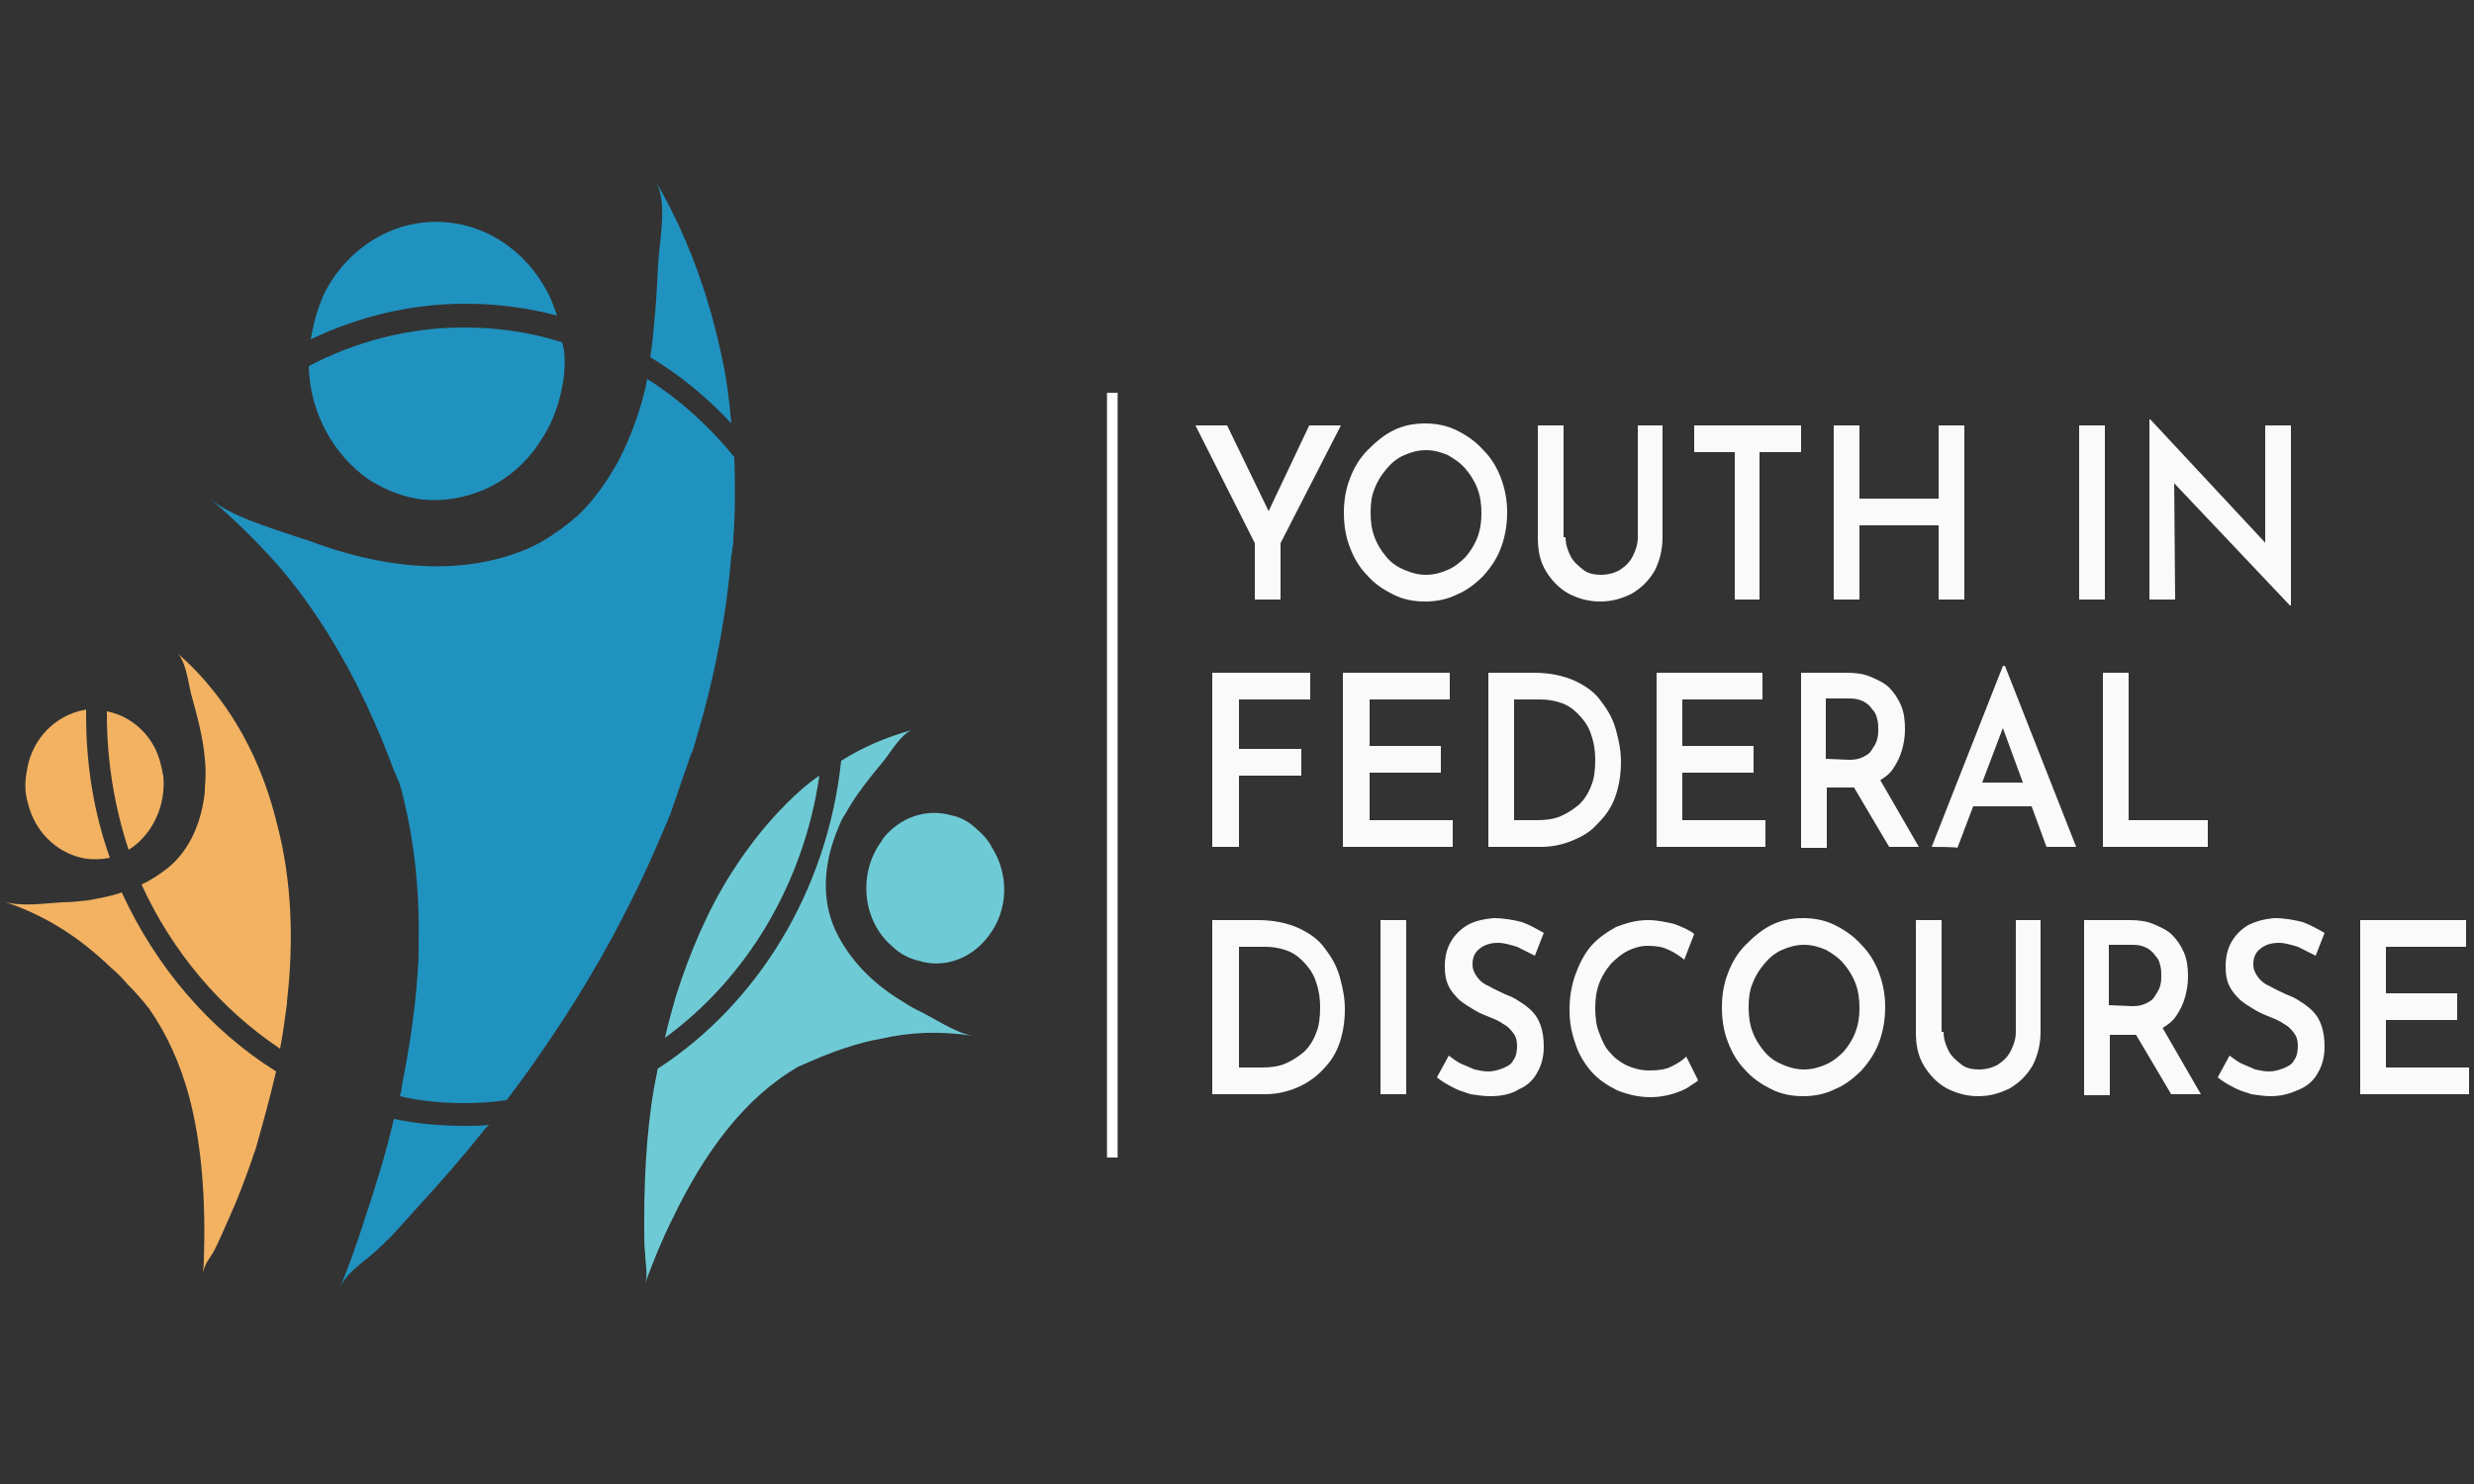 <?xml version="1.0" encoding="utf-8"?>
<!-- Generator: Adobe Illustrator 23.0.1, SVG Export Plug-In . SVG Version: 6.00 Build 0)  -->
<svg version="1.1" id="Layer_1" xmlns="http://www.w3.org/2000/svg" xmlns:xlink="http://www.w3.org/1999/xlink" x="0px" y="0px"
	 viewBox="0 0 250 150" style="enable-background:new 0 0 250 150;" xml:space="preserve">
<rect x="0" y="0" width="250" height="150" fill="#333333" stroke="none"/>
<style type="text/css">
	.st0{fill:#2092C0;}
	.st1{fill:#F2B262;}
	.st2{fill:#6ECBD6;}
	.st3{fill:#FAFAFA;}
	.st4{fill:none;stroke:#FFFFFF;stroke-width:1.075;stroke-miterlimit:10;}
</style>
<path class="st0" d="M47,30.7c-5.5,0-10.8,1.3-15.6,3.6c0.3-1.7,0.7-3.2,1.4-4.7c2.4-4.7,7.3-7.7,12.6-7.1c4.6,0.5,8.4,3.6,10.3,7.8
	c0.2,0.5,0.4,1.1,0.6,1.6C53.3,31.1,50.2,30.7,47,30.7"/>
<path class="st0" d="M57,37.9c-0.3,2.5-1.1,4.8-2.4,6.7c-1.4,2.2-3.4,3.9-5.7,4.9c-1.9,0.8-4,1.2-6.1,1c-2-0.2-3.9-1-5.5-2
	c-3.6-2.5-6-6.8-6.1-11.5c4.8-2.5,10.1-3.9,15.7-3.9c3.4,0,6.8,0.5,9.9,1.5C57.1,35.5,57.1,36.7,57,37.9"/>
<path class="st0" d="M73.9,42.8c-2.4-2.6-5.2-4.9-8.2-6.7v0c0.2-1.1,0.3-2.2,0.4-3.4c0.2-1.9,0.3-3.9,0.4-5.9c0.1-2.4,1-6.2-0.2-8.4
	c3.2,5.5,5.3,11.4,6.6,17.5C73.4,38.1,73.7,40.4,73.9,42.8"/>
<path class="st0" d="M47,113.8c0.8,0,1.6,0,2.4-0.1c0,0,0,0.1-0.1,0.1c-0.2,0.2-0.4,0.4-0.6,0.7c-2,2.5-4.1,4.9-6.3,7.3
	c-0.9,1-1.8,2-2.7,3c-0.6,0.6-1.2,1.2-1.9,1.8c-1.2,1.1-2.9,2.1-3.5,3.7c0.9-2.2,1.7-4.4,2.4-6.6c1.2-3.6,2.3-7.1,3.1-10.6
	C42.2,113.6,44.5,113.8,47,113.8"/>
<path class="st0" d="M74.1,54.5c0,0.3,0,0.6-0.1,0.9c0,0.2,0,0.5-0.1,0.7c-0.5,6.2-1.7,12.4-3.5,18.4c-0.1,0.2-0.1,0.5-0.2,0.7
	c-0.1,0.4-0.2,0.7-0.4,1.1v0c-0.7,2-1.4,4.1-2.1,6.1c-0.1,0.2-0.2,0.4-0.3,0.7c-0.7,1.6-1.4,3.3-2.1,4.8c-1,2.2-2.2,4.5-3.3,6.6
	c0,0,0,0,0,0c-3.2,5.9-6.8,11.4-10.8,16.7c0,0,0,0,0,0c-1.4,0.2-2.8,0.3-4.2,0.3c-2.3,0-4.5-0.2-6.6-0.7c0.1-0.3,0.2-0.6,0.2-1
	c0.9-4.5,1.5-8.8,1.7-13.1c0-0.4,0-0.8,0-1.2V95c0.1-5.3-0.5-10.5-1.8-15.4c-0.1-0.2-0.1-0.4-0.2-0.6c-0.1-0.2-0.2-0.4-0.3-0.7
	c-0.1-0.2-0.2-0.4-0.3-0.7c-1.1-3-2.4-5.9-3.8-8.7c-2.3-4.4-4.9-8.5-8.2-12.2v0c-2-2.2-4.1-4.3-6.5-6.3c2.2,1.8,5.7,2.8,8.6,3.8
	c0.6,0.2,1.3,0.4,1.8,0.6c6.5,2.4,13.9,3.5,20.6,1.1c1.4-0.5,2.8-1.2,4-2.1c0.3-0.2,0.5-0.3,0.7-0.5c0.3-0.2,0.5-0.4,0.8-0.6
	c0.2-0.2,0.4-0.4,0.6-0.5c1.7-1.6,3.1-3.6,4.3-5.8c1.1-2.2,2-4.6,2.6-7.1c0.1-0.3,0.1-0.7,0.2-1c3.3,2.1,6.3,4.8,8.8,7.9
	C74.3,49,74.3,51.8,74.1,54.5"/>
<path class="st1" d="M8.7,72.3c0,5.1,0.8,9.9,2.4,14.4c-1,0.2-2,0.2-2.9,0c-2.5-0.6-4.7-2.6-5.4-5.6c-0.3-1-0.3-2-0.1-3.1
	c0.4-2.9,2.4-5.3,5.2-6.1h0c0.3-0.1,0.6-0.1,0.8-0.2V72.3z"/>
<path class="st1" d="M13,85.9c-1.4-4.2-2.2-8.9-2.2-13.6v-0.4c2.6,0.5,4.9,2.6,5.5,5.6c0.1,0.3,0.1,0.6,0.2,0.9
	C16.8,81.4,15.4,84.4,13,85.9"/>
<path class="st1" d="M27.9,108.3c-0.6,2.6-1.3,5.1-2,7.6c-0.1,0.4-0.3,0.8-0.4,1.2c-0.7,2-1.4,3.9-2.3,5.9c-0.5,1.1-1,2.3-1.5,3.3
	c-0.2,0.4-0.5,0.8-0.8,1.3c-0.2,0.4-0.4,0.8-0.4,1.3c0-0.5,0.1-1,0.1-1.5c0.2-6.1-0.2-11.7-1.5-16.6c-0.9-3.3-2.2-6.2-4-8.8
	c-0.7-0.9-1.4-1.7-2.2-2.5c-0.5-0.6-1.1-1.2-1.7-1.7c-3.1-3-6.6-5.3-10.9-6.7c1.8,0.6,4.2,0.2,6,0.1c0.9,0,1.7-0.1,2.6-0.2
	c1.1-0.2,2.3-0.4,3.4-0.8C15.8,97.8,21.2,104.1,27.9,108.3"/>
<path class="st1" d="M29,101.2c0,0.1,0,0.1,0,0.2c-0.2,1.5-0.4,3.1-0.7,4.6c-6-4-10.9-9.8-14-16.6c0.9-0.4,1.8-1,2.7-1.7
	c2.3-1.9,3.4-4.8,3.7-7.7c0-0.1,0-0.3,0-0.4c0.1-1,0.1-2,0-2.9c0,0,0,0,0,0c-0.2-2.3-0.8-4.4-1.4-6.6c-0.3-1.2-0.5-3.1-1.3-4
	c1.4,1.2,2.6,2.5,3.7,3.9c3,3.8,5,8.2,6.2,12.9c0,0.2,0.1,0.3,0.1,0.4C29.5,89,29.7,95.2,29,101.2"/>
<path class="st2" d="M99.9,94.6c-1.8,2.4-4.6,3.3-7.1,2.5c-0.9-0.2-1.9-0.7-2.7-1.5c-3-2.6-3.4-7.4-1-10.6c0-0.1,0.1-0.1,0.1-0.2
	c1.7-2.2,4.4-3.1,6.9-2.4c1,0.2,1.9,0.7,2.7,1.5c0.6,0.5,1.1,1.1,1.4,1.7h0C102,88.4,101.9,92,99.9,94.6"/>
<path class="st2" d="M67.2,104.9c0.3-1.4,0.7-2.8,1.1-4.2c1.4-4.4,3.2-8.7,5.7-12.6c1.6-2.5,3.4-4.8,5.5-6.9c1-1,2.1-2,3.3-2.8
	C81.2,89.4,75.4,98.9,67.2,104.9"/>
<path class="st2" d="M98.3,104.7c-3.2-0.5-6.3-0.4-9.3,0.3c-1.2,0.2-2.3,0.5-3.5,0.9v0c-1.6,0.5-3.2,1.2-4.8,1.9
	c-5.4,3.1-9.5,8.6-12.8,15.5c-1,2-1.9,4.2-2.7,6.4c0.3-0.9,0-2,0-2.9c-0.1-0.8-0.1-1.6-0.1-2.4v-1.3c0-2.6,0.1-5.1,0.3-7.6
	c0.2-2.4,0.5-4.8,1-7.1c0-0.1,0-0.3,0.1-0.4c10-6.5,17.1-17.9,18.5-31.1c2.2-1.4,4.6-2.4,7.1-3.1c-1.1,0.5-2,2.1-2.8,3.1
	c-1.4,1.7-2.8,3.4-3.9,5.4c-0.3,0.4-0.5,0.9-0.7,1.4c-1.4,3.3-1.8,7-0.3,10.3c1.4,3,3.8,5.4,6.6,7.1c0.6,0.4,1.1,0.7,1.7,1
	C94.4,102.9,96.5,104.4,98.3,104.7"/>
<polygon class="st3" points="126.8,54.9 120.8,43 124,43 128.6,52.5 127.8,52.5 132.3,43 135.5,43 129.4,54.9 129.4,60.6 
	126.8,60.6 "/>
<path class="st3" d="M135.8,51.8c0-1.2,0.2-2.4,0.6-3.4c0.4-1.1,1-2.1,1.8-2.9c0.8-0.8,1.6-1.5,2.6-2c1-0.5,2.1-0.7,3.2-0.7
	c1.1,0,2.2,0.2,3.2,0.7c1,0.5,1.9,1.1,2.7,2c0.8,0.8,1.4,1.8,1.8,2.9c0.4,1.1,0.6,2.2,0.6,3.4c0,1.2-0.2,2.4-0.6,3.5
	c-0.4,1.1-1,2-1.8,2.9c-0.8,0.8-1.7,1.5-2.7,1.9c-1,0.5-2.1,0.7-3.2,0.7c-1.1,0-2.2-0.2-3.2-0.7c-1-0.5-1.9-1.1-2.6-1.9
	c-0.8-0.8-1.4-1.8-1.8-2.9C136,54.3,135.8,53.1,135.8,51.8 M138.5,51.8c0,0.9,0.1,1.7,0.4,2.5c0.3,0.8,0.7,1.4,1.2,2
	c0.5,0.6,1.1,1,1.8,1.3c0.7,0.3,1.4,0.5,2.2,0.5c0.8,0,1.5-0.2,2.2-0.5c0.7-0.3,1.3-0.8,1.8-1.3c0.5-0.6,0.9-1.2,1.2-2
	s0.4-1.6,0.4-2.4c0-0.9-0.1-1.7-0.4-2.5c-0.3-0.8-0.7-1.4-1.2-2c-0.5-0.6-1.1-1-1.8-1.4c-0.7-0.3-1.4-0.5-2.2-0.5s-1.5,0.2-2.2,0.5
	c-0.7,0.3-1.3,0.8-1.8,1.4c-0.5,0.6-0.9,1.2-1.2,2C138.6,50.1,138.5,50.9,138.5,51.8"/>
<path class="st3" d="M158.2,54.3c0,0.7,0.2,1.3,0.5,1.9c0.3,0.6,0.8,1,1.3,1.4s1.2,0.5,1.8,0.5c0.7,0,1.4-0.2,1.9-0.5
	c0.6-0.4,1-0.8,1.3-1.4c0.3-0.6,0.5-1.2,0.5-1.9V43h2.5v11.3c0,1.3-0.3,2.4-0.8,3.4c-0.6,1-1.3,1.7-2.3,2.3c-1,0.5-2,0.8-3.2,0.8
	c-1.2,0-2.2-0.3-3.2-0.8c-0.9-0.5-1.7-1.3-2.3-2.3c-0.6-1-0.8-2.1-0.8-3.4V43h2.6V54.3z"/>
<polygon class="st3" points="171.2,43 182,43 182,45.7 177.8,45.7 177.8,60.6 175.3,60.6 175.3,45.7 171.2,45.7 "/>
<polygon class="st3" points="198.5,43 198.5,60.6 195.9,60.6 195.9,53.1 187.9,53.1 187.9,60.6 185.3,60.6 185.3,43 187.9,43 
	187.9,50.4 195.9,50.4 195.9,43 "/>
<rect x="210.1" y="43" class="st3" width="2.6" height="17.6"/>
<polygon class="st3" points="231.4,61.2 219,48.1 219.7,48.5 219.8,60.6 217.2,60.6 217.2,42.4 217.3,42.4 229.5,55.5 228.9,55.3 
	228.9,43 231.5,43 231.5,61.2 "/>
<polygon class="st3" points="122.5,68 132.4,68 132.4,70.7 125.2,70.7 125.2,75.7 131.5,75.7 131.5,78.4 125.2,78.4 125.2,85.6 
	122.5,85.6 "/>
<polygon class="st3" points="135.7,68 146.5,68 146.5,70.7 138.4,70.7 138.4,75.4 145.6,75.4 145.6,78.1 138.4,78.1 138.4,82.9 
	146.8,82.9 146.8,85.6 135.7,85.6 "/>
<path class="st3" d="M150.4,85.6V68h4.6c1.6,0,3,0.3,4.1,0.8c1.1,0.5,2.1,1.2,2.7,2.1c0.7,0.9,1.2,1.8,1.5,2.9
	c0.3,1.1,0.5,2.1,0.5,3.2c0,1.3-0.2,2.5-0.6,3.6c-0.4,1.1-1,1.9-1.8,2.7c-0.7,0.8-1.6,1.3-2.6,1.7s-2,0.6-3.1,0.6L150.4,85.6
	L150.4,85.6z M153,82.9h2.3c0.9,0,1.7-0.1,2.4-0.4c0.7-0.3,1.3-0.7,1.9-1.2c0.5-0.5,0.9-1.1,1.2-1.9c0.3-0.7,0.4-1.6,0.4-2.6
	c0-1.1-0.2-2-0.5-2.8c-0.3-0.8-0.8-1.4-1.3-1.9c-0.5-0.5-1.1-0.9-1.8-1.1c-0.6-0.2-1.3-0.3-1.9-0.3H153L153,82.9L153,82.9z"/>
<polygon class="st3" points="167.4,68 178.1,68 178.1,70.7 170,70.7 170,75.4 177.2,75.4 177.2,78.1 170,78.1 170,82.9 178.4,82.9 
	178.4,85.6 167.4,85.6 "/>
<path class="st3" d="M186.6,68c0.9,0,1.7,0.1,2.4,0.4c0.7,0.3,1.4,0.6,1.9,1.1c0.5,0.5,0.9,1.1,1.2,1.8c0.3,0.7,0.4,1.5,0.4,2.4
	c0,0.7-0.1,1.4-0.3,2.1s-0.5,1.3-0.9,1.9c-0.4,0.6-1,1-1.7,1.4c-0.7,0.3-1.6,0.5-2.6,0.5h-2.4v6.1H182V68H186.6z M186.9,76.8
	c0.6,0,1-0.1,1.4-0.3c0.4-0.2,0.7-0.4,0.9-0.8c0.2-0.3,0.4-0.6,0.5-1c0.1-0.4,0.1-0.7,0.1-1c0-0.3,0-0.6-0.1-1
	c-0.1-0.4-0.2-0.7-0.5-1c-0.2-0.3-0.5-0.6-0.9-0.8c-0.4-0.2-0.8-0.3-1.4-0.3h-2.4v6.1L186.9,76.8L186.9,76.8z M189.8,78.5l4.1,7.1
	h-3l-4.2-7.1L189.8,78.5z"/>
<path class="st3" d="M195.2,85.6l7.2-18.3h0.2l7.2,18.3h-3l-5.1-13.9l1.9-1.3l-5.8,15.3C197.8,85.6,195.2,85.6,195.2,85.6z
	 M199.8,79.1h5.5l0.9,2.4H199L199.8,79.1z"/>
<polygon class="st3" points="212.5,68 215.1,68 215.1,82.9 223.1,82.9 223.1,85.6 212.5,85.6 "/>
<path class="st3" d="M122.5,110.6V93h4.6c1.6,0,3,0.3,4.1,0.8c1.1,0.5,2.1,1.2,2.7,2.1c0.7,0.9,1.2,1.8,1.5,2.9s0.5,2.1,0.5,3.2
	c0,1.3-0.2,2.5-0.6,3.6c-0.4,1.1-1,1.9-1.8,2.7c-0.7,0.7-1.6,1.3-2.6,1.7s-2,0.6-3.1,0.6L122.5,110.6L122.5,110.6z M125.2,107.9h2.3
	c0.9,0,1.7-0.1,2.4-0.4c0.7-0.3,1.3-0.7,1.9-1.2c0.5-0.5,0.9-1.1,1.2-1.9c0.3-0.7,0.4-1.6,0.4-2.6c0-1.1-0.2-2-0.5-2.8
	c-0.3-0.8-0.8-1.4-1.3-1.9c-0.5-0.5-1.1-0.9-1.8-1.1c-0.6-0.2-1.3-0.3-1.9-0.3h-2.7L125.2,107.9L125.2,107.9z"/>
<rect x="139.5" y="93" class="st3" width="2.6" height="17.6"/>
<path class="st3" d="M155.1,96.6c-0.6-0.3-1.2-0.6-1.8-0.9c-0.7-0.2-1.3-0.4-1.9-0.4c-0.8,0-1.4,0.2-1.9,0.6
	c-0.5,0.4-0.7,0.9-0.7,1.6c0,0.5,0.2,0.9,0.5,1.3s0.7,0.7,1.2,0.9c0.5,0.3,1,0.5,1.6,0.8c0.5,0.2,1,0.4,1.4,0.7
	c0.5,0.3,0.9,0.6,1.3,1c0.4,0.4,0.7,0.9,0.9,1.5c0.2,0.6,0.3,1.3,0.3,2.1c0,0.9-0.2,1.8-0.6,2.5c-0.4,0.8-1,1.4-1.9,1.8
	c-0.8,0.5-1.8,0.7-2.9,0.7c-0.7,0-1.3-0.1-2-0.2c-0.6-0.2-1.3-0.4-1.8-0.7c-0.6-0.3-1.1-0.6-1.6-1l1.2-2.2c0.4,0.3,0.8,0.6,1.2,0.8
	c0.5,0.2,0.9,0.4,1.4,0.6c0.5,0.1,0.9,0.2,1.4,0.2c0.4,0,0.9-0.1,1.4-0.3c0.5-0.2,0.9-0.4,1.1-0.8c0.3-0.4,0.4-0.9,0.4-1.5
	c0-0.5-0.1-0.9-0.4-1.3c-0.3-0.4-0.6-0.7-1-0.9c-0.4-0.3-0.9-0.5-1.4-0.7c-0.5-0.2-1-0.4-1.5-0.7c-0.5-0.3-1-0.6-1.5-1
	c-0.4-0.4-0.8-0.8-1.1-1.4s-0.4-1.2-0.4-2c0-1,0.2-1.8,0.6-2.5c0.4-0.7,1-1.3,1.7-1.7s1.6-0.6,2.6-0.7c1.1,0,2.1,0.2,2.9,0.4
	c0.8,0.3,1.5,0.7,2.2,1.1L155.1,96.6z"/>
<path class="st3" d="M171.6,109.2c-0.2,0.2-0.6,0.4-1,0.7c-0.5,0.3-1,0.5-1.7,0.7s-1.4,0.3-2.1,0.3c-1.3,0-2.4-0.3-3.4-0.7
	c-1-0.5-1.9-1.1-2.6-1.9c-0.7-0.8-1.3-1.8-1.6-2.8c-0.4-1.1-0.6-2.2-0.6-3.4c0-1.3,0.2-2.5,0.6-3.6c0.4-1.1,0.9-2.1,1.6-2.9
	c0.7-0.8,1.6-1.4,2.5-1.9c1-0.4,2.1-0.7,3.2-0.7c1,0,1.9,0.2,2.7,0.4c0.8,0.3,1.5,0.6,2,1l-1,2.6c-0.4-0.3-0.9-0.7-1.6-1
	c-0.6-0.3-1.3-0.4-2.1-0.4c-0.7,0-1.4,0.2-2,0.5c-0.6,0.3-1.2,0.8-1.7,1.3c-0.5,0.6-0.9,1.2-1.2,2c-0.3,0.8-0.4,1.6-0.4,2.5
	c0,0.9,0.1,1.8,0.4,2.5c0.3,0.8,0.6,1.5,1.1,2c0.5,0.6,1.1,1,1.7,1.3c0.7,0.3,1.4,0.5,2.3,0.5s1.6-0.1,2.2-0.4
	c0.6-0.3,1.1-0.6,1.5-1L171.6,109.2z"/>
<path class="st3" d="M174,101.8c0-1.2,0.2-2.4,0.6-3.4c0.4-1.1,1-2.1,1.8-2.9c0.8-0.8,1.6-1.5,2.6-2s2.1-0.7,3.2-0.7
	c1.1,0,2.2,0.2,3.2,0.7c1,0.5,1.9,1.1,2.7,2c0.8,0.8,1.4,1.8,1.8,2.9c0.4,1.1,0.6,2.2,0.6,3.4c0,1.2-0.2,2.4-0.6,3.5
	c-0.4,1.1-1,2-1.8,2.9c-0.8,0.8-1.7,1.5-2.7,1.9c-1,0.5-2.1,0.7-3.2,0.7c-1.1,0-2.2-0.2-3.2-0.7c-1-0.5-1.9-1.1-2.6-1.9
	c-0.8-0.8-1.4-1.8-1.8-2.9C174.2,104.3,174,103.1,174,101.8 M176.7,101.8c0,0.9,0.1,1.7,0.4,2.5s0.7,1.4,1.2,2
	c0.5,0.6,1.1,1,1.8,1.3c0.7,0.3,1.4,0.5,2.2,0.5s1.5-0.2,2.2-0.5c0.7-0.3,1.3-0.8,1.8-1.3c0.5-0.6,0.9-1.2,1.2-2s0.4-1.6,0.4-2.4
	c0-0.9-0.1-1.7-0.4-2.5c-0.3-0.8-0.7-1.4-1.2-2c-0.5-0.6-1.1-1-1.8-1.4c-0.7-0.3-1.4-0.5-2.2-0.5c-0.8,0-1.5,0.2-2.2,0.5
	c-0.7,0.3-1.3,0.8-1.8,1.4c-0.5,0.6-0.9,1.2-1.2,2C176.8,100.1,176.7,100.9,176.7,101.8"/>
<path class="st3" d="M196.4,104.3c0,0.7,0.2,1.3,0.5,1.9c0.3,0.6,0.8,1,1.3,1.4s1.2,0.5,1.8,0.5c0.7,0,1.4-0.2,1.9-0.5
	c0.6-0.4,1-0.8,1.3-1.4c0.3-0.6,0.5-1.2,0.5-1.9V93h2.5v11.3c0,1.3-0.3,2.4-0.8,3.4c-0.6,1-1.3,1.7-2.3,2.3c-1,0.5-2,0.8-3.2,0.8
	s-2.2-0.3-3.2-0.8c-0.9-0.5-1.7-1.3-2.3-2.3c-0.6-1-0.8-2.1-0.8-3.4V93h2.6V104.3z"/>
<path class="st3" d="M215.2,93c0.9,0,1.7,0.1,2.4,0.4c0.7,0.3,1.4,0.6,1.9,1.1c0.5,0.5,0.9,1.1,1.2,1.8c0.3,0.7,0.4,1.5,0.4,2.4
	c0,0.7-0.1,1.4-0.3,2.1c-0.2,0.7-0.5,1.3-0.9,1.9c-0.4,0.6-1,1-1.7,1.4c-0.7,0.3-1.6,0.5-2.6,0.5h-2.4v6.1h-2.6V93H215.2z
	 M215.5,101.7c0.6,0,1-0.1,1.4-0.3c0.4-0.2,0.7-0.4,0.9-0.8c0.2-0.3,0.4-0.6,0.5-1c0.1-0.4,0.1-0.7,0.1-1c0-0.3,0-0.6-0.1-1
	c-0.1-0.4-0.2-0.7-0.5-1c-0.2-0.3-0.5-0.6-0.9-0.8c-0.4-0.2-0.8-0.3-1.4-0.3h-2.4v6.1L215.5,101.7L215.5,101.7z M218.3,103.5
	l4.1,7.1h-3l-4.2-7.1L218.3,103.5z"/>
<path class="st3" d="M234,96.6c-0.6-0.3-1.2-0.6-1.8-0.9c-0.7-0.2-1.3-0.4-1.9-0.4c-0.8,0-1.4,0.2-1.9,0.6c-0.5,0.4-0.7,0.9-0.7,1.6
	c0,0.5,0.2,0.9,0.5,1.3c0.3,0.4,0.7,0.7,1.2,0.9c0.5,0.3,1,0.5,1.6,0.8c0.5,0.2,1,0.4,1.4,0.7c0.5,0.3,0.9,0.6,1.3,1
	c0.4,0.4,0.7,0.9,0.9,1.5c0.2,0.6,0.3,1.3,0.3,2.1c0,0.9-0.2,1.8-0.6,2.5c-0.4,0.8-1,1.4-1.9,1.8s-1.8,0.7-2.9,0.7
	c-0.7,0-1.3-0.1-2-0.2c-0.6-0.2-1.3-0.4-1.8-0.7c-0.6-0.3-1.1-0.6-1.6-1l1.2-2.2c0.4,0.3,0.8,0.6,1.2,0.8c0.5,0.2,0.9,0.4,1.4,0.6
	c0.5,0.1,0.9,0.2,1.4,0.2c0.4,0,0.9-0.1,1.4-0.3c0.5-0.2,0.9-0.4,1.1-0.8c0.3-0.4,0.4-0.9,0.4-1.5c0-0.5-0.1-0.9-0.4-1.3
	c-0.3-0.4-0.6-0.7-1-0.9c-0.4-0.3-0.9-0.5-1.4-0.7c-0.5-0.2-1-0.4-1.5-0.7c-0.5-0.3-1-0.6-1.5-1c-0.4-0.4-0.8-0.8-1.1-1.4
	s-0.4-1.2-0.4-2c0-1,0.2-1.8,0.6-2.5c0.4-0.7,1-1.3,1.7-1.7c0.8-0.4,1.6-0.6,2.6-0.7c1.1,0,2.1,0.2,2.9,0.4c0.8,0.3,1.5,0.7,2.2,1.1
	L234,96.6z"/>
<polygon class="st3" points="238.5,93 249.2,93 249.2,95.7 241.1,95.7 241.1,100.4 248.3,100.4 248.3,103.1 241.1,103.1 
	241.1,107.9 249.5,107.9 249.5,110.6 238.5,110.6 "/>
<line class="st4" x1="112.4" y1="39.7" x2="112.4" y2="117"/>
</svg>
